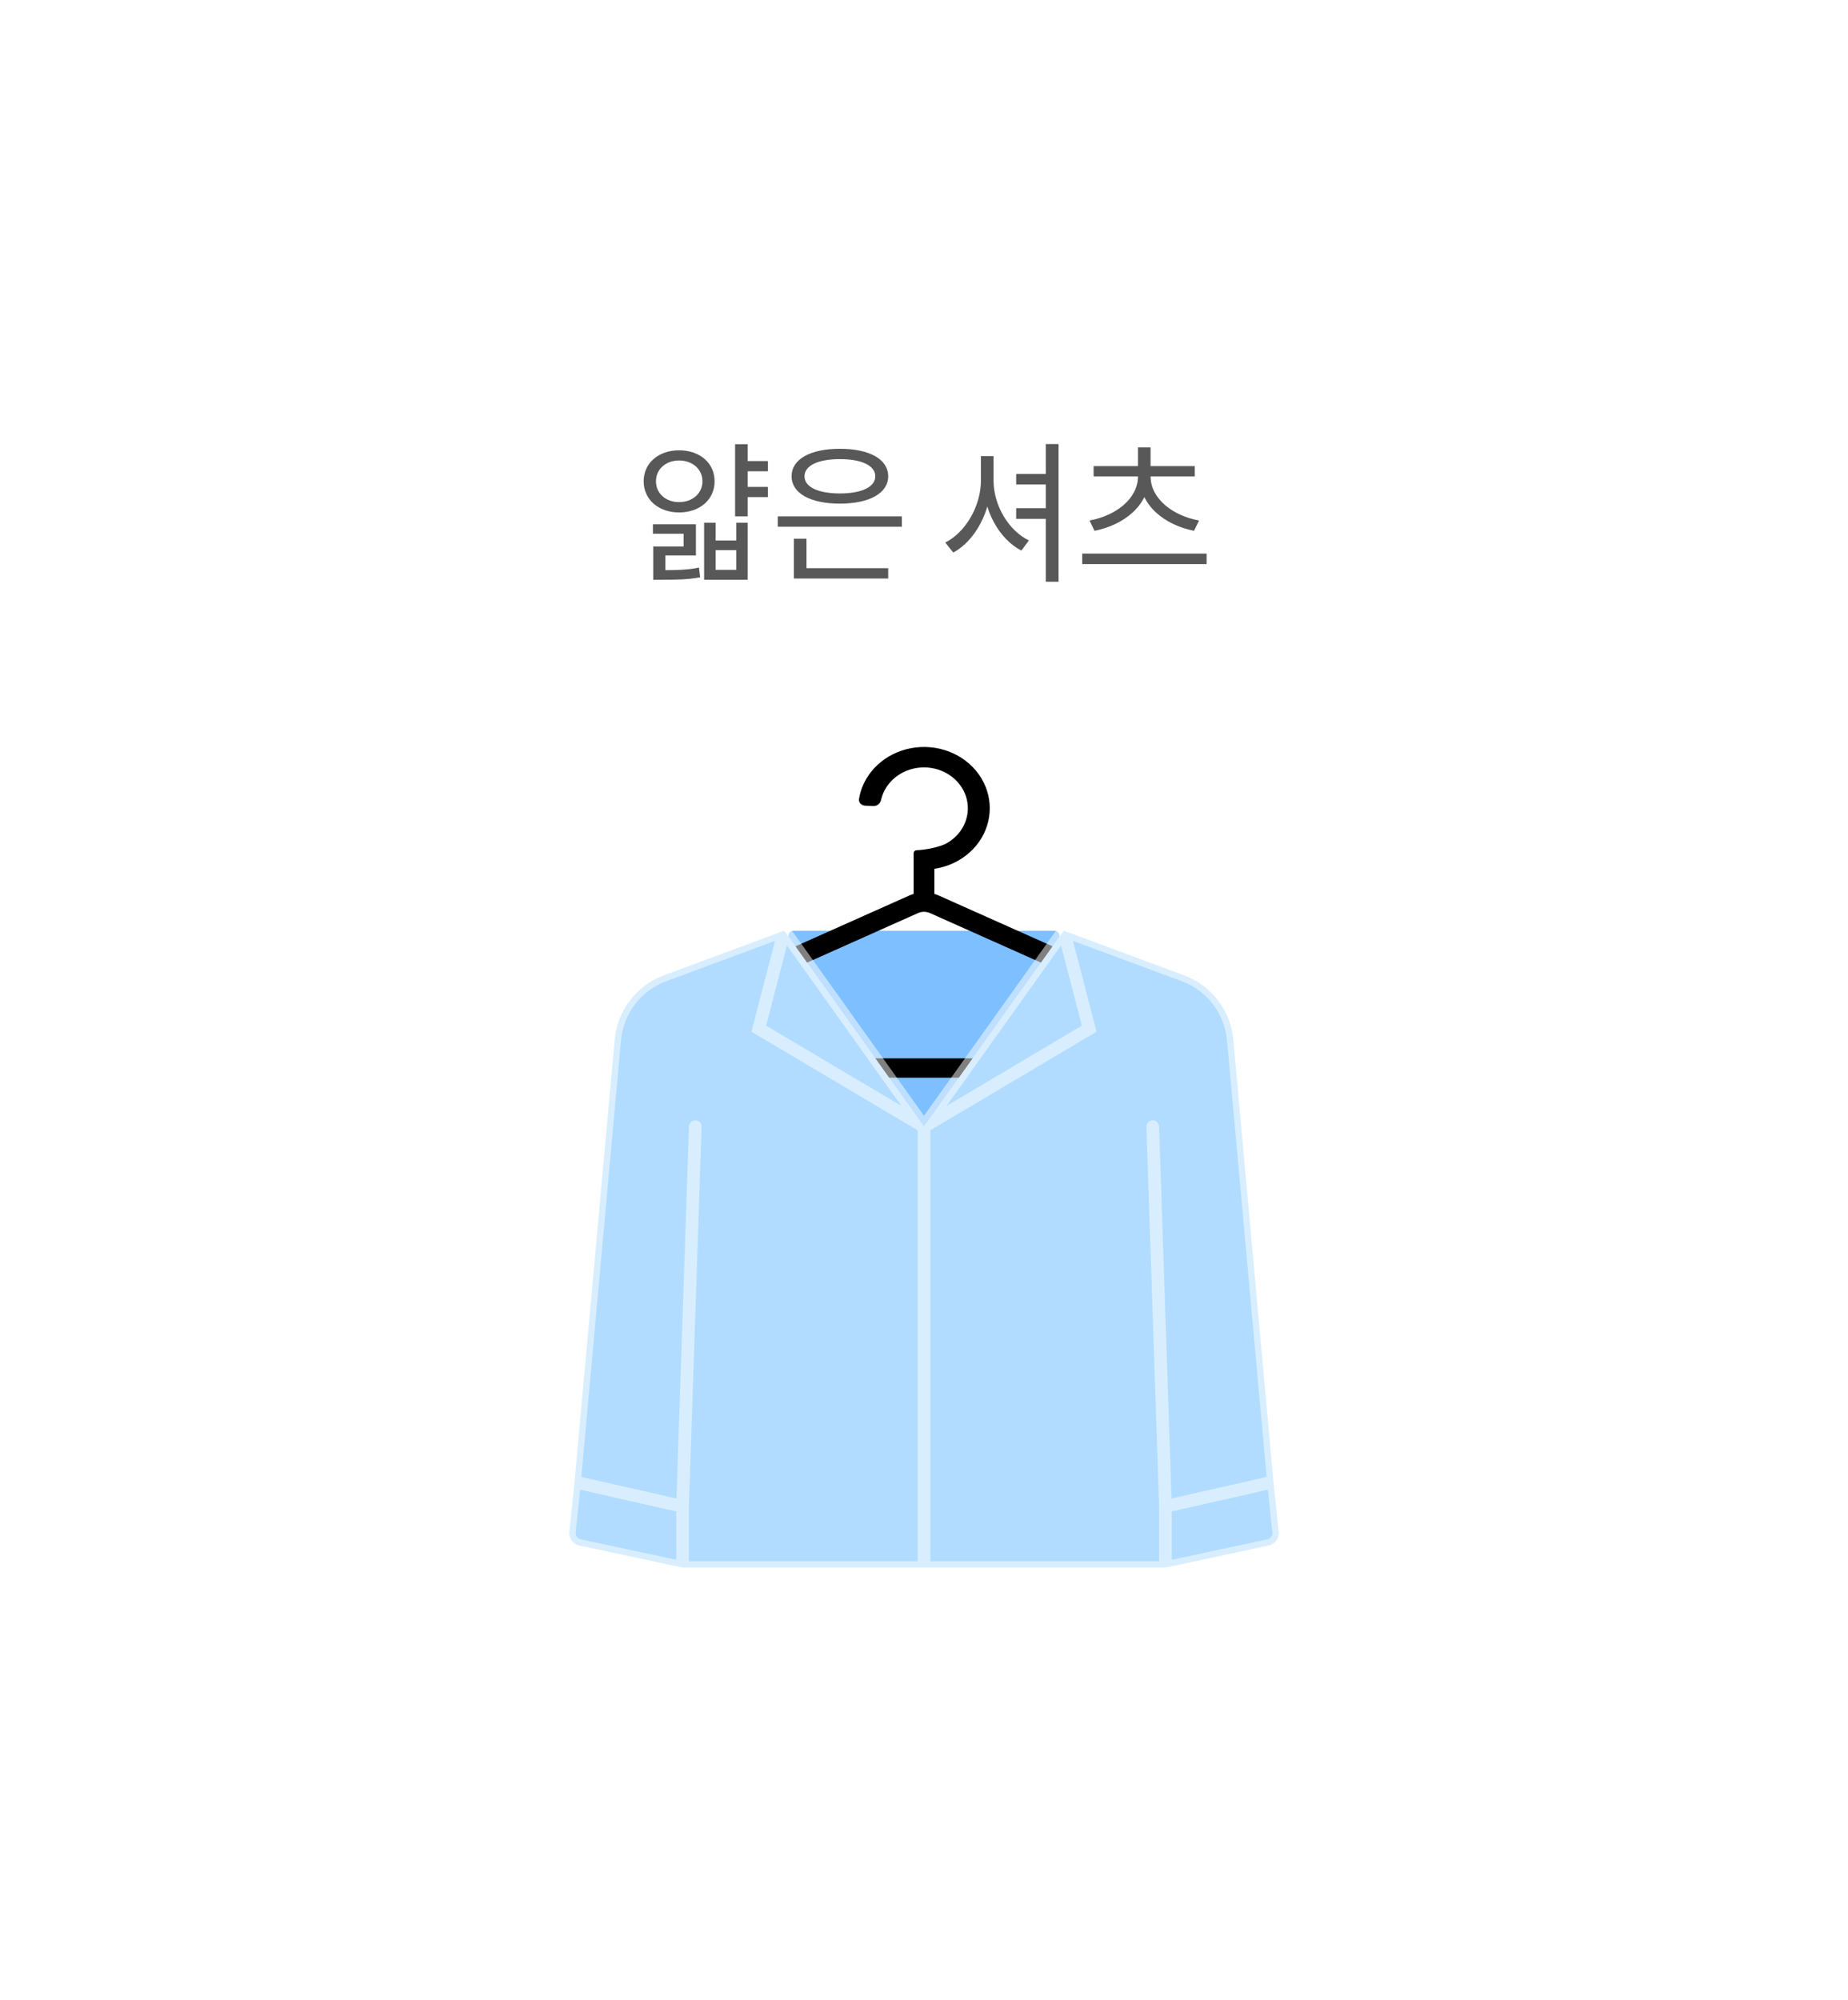 <svg width="146" height="158" viewBox="0 0 146 158" fill="none" xmlns="http://www.w3.org/2000/svg">
<g filter="url(#filter0_bdd_5082_12528)">
<rect x="16" y="16" width="106" height="118" rx="16" fill="white" fill-opacity="0.4" shape-rendering="crispEdges"/>
<rect x="16.5" y="16.5" width="105" height="117" rx="15.5" stroke="url(#paint0_linear_5082_12528)" stroke-opacity="0.5" shape-rendering="crispEdges"/>
<path d="M54.64 32.42H56.668V33.224H54.64V32.42ZM54.64 34.46H56.668V35.264H54.64V34.46ZM51.628 37.292H52.54V38.696H54.172V37.292H55.072V41.792H51.628V37.292ZM52.54 39.452V41.012H54.172V39.452H52.54ZM47.584 37.412H50.98V39.872H48.568V41.396H47.608V39.164H50.008V38.156H47.584V37.412ZM47.608 41.036H48.172C49.528 41.036 50.26 41.024 51.22 40.832L51.316 41.6C50.308 41.78 49.552 41.792 48.172 41.792H47.608V41.036ZM54.076 31.088H55.072V36.788H54.076V31.088ZM49.648 31.568C51.28 31.568 52.456 32.564 52.456 34.016C52.456 35.468 51.28 36.476 49.648 36.476C48.04 36.476 46.852 35.468 46.852 34.016C46.852 32.564 48.04 31.568 49.648 31.568ZM49.648 32.372C48.604 32.372 47.824 33.056 47.824 34.016C47.824 34.976 48.604 35.66 49.648 35.66C50.704 35.66 51.496 34.976 51.496 34.016C51.496 33.056 50.704 32.372 49.648 32.372ZM57.447 36.788H67.251V37.604H57.447V36.788ZM58.719 40.88H66.171V41.696H58.719V40.88ZM58.719 38.552H59.715V41.132H58.719V38.552ZM62.355 31.448C64.671 31.448 66.171 32.264 66.171 33.62C66.171 34.964 64.671 35.78 62.355 35.78C60.027 35.78 58.539 34.964 58.539 33.62C58.539 32.264 60.027 31.448 62.355 31.448ZM62.355 32.264C60.651 32.264 59.559 32.768 59.559 33.62C59.559 34.472 60.651 34.976 62.355 34.976C64.059 34.976 65.151 34.472 65.151 33.62C65.151 32.768 64.059 32.264 62.355 32.264ZM78.622 31.076H79.63V41.948H78.622V31.076ZM76.282 33.44H79.162V34.268H76.282V33.44ZM76.282 36.14H79.162V36.98H76.282V36.14ZM73.498 32.024H74.302V33.956C74.302 36.392 73.03 38.72 71.314 39.644L70.678 38.852C72.274 38.06 73.498 35.972 73.498 33.956V32.024ZM73.69 32.024H74.494V33.956C74.494 35.948 75.718 37.94 77.29 38.684L76.69 39.488C74.95 38.588 73.69 36.344 73.69 33.956V32.024ZM81.501 39.728H91.329V40.556H81.501V39.728ZM85.905 33.392H86.781V33.632C86.781 35.924 84.801 37.46 82.473 37.928L82.077 37.112C84.153 36.74 85.905 35.384 85.905 33.632V33.392ZM86.037 33.392H86.901V33.632C86.901 35.384 88.653 36.74 90.729 37.112L90.333 37.928C88.005 37.46 86.037 35.924 86.037 33.632V33.392ZM82.401 32.816H90.393V33.632H82.401V32.816ZM85.905 31.34H86.901V33.116H85.905V31.34Z" fill="#121212" fill-opacity="0.7"/>
<g filter="url(#filter1_bd_5082_12528)">
<path d="M79.316 68.512H58.683C58.368 68.512 58.177 68.86 58.346 69.126L68.155 84.595C68.548 85.215 69.451 85.215 69.844 84.595L79.654 69.126C79.823 68.86 79.631 68.512 79.316 68.512Z" fill="#5EB0FF" fill-opacity="0.8"/>
<path d="M79.316 68.012H58.683C57.974 68.012 57.543 68.795 57.923 69.394L67.733 84.863C68.322 85.792 69.677 85.792 70.266 84.863L80.076 69.394C80.456 68.795 80.026 68.012 79.316 68.012Z" stroke="white" stroke-opacity="0.5" stroke-linecap="square"/>
<path fill-rule="evenodd" clip-rule="evenodd" d="M71.68 62.99C71.107 63.312 70.475 63.526 69.82 63.623V65.608C69.943 65.644 70.064 65.688 70.182 65.741L91.538 75.275C94.163 76.447 93.267 80.122 90.356 80.122H47.644C44.733 80.122 43.837 76.447 46.462 75.275L67.818 65.741C67.936 65.688 68.057 65.644 68.18 65.608V62.388C68.18 62.259 68.291 62.155 68.429 62.155C69.151 62.129 70.265 61.901 70.787 61.608C71.374 61.278 71.843 60.794 72.135 60.217C72.426 59.639 72.528 58.993 72.426 58.362C72.324 57.731 72.023 57.142 71.562 56.669C71.101 56.197 70.5 55.863 69.835 55.709C69.17 55.555 68.471 55.589 67.826 55.805C67.182 56.021 66.621 56.411 66.213 56.924C65.915 57.301 65.71 57.731 65.608 58.185C65.547 58.461 65.295 58.679 64.993 58.666L64.356 58.638C64.054 58.625 63.818 58.386 63.864 58.107C63.991 57.334 64.318 56.599 64.82 55.965C65.431 55.195 66.273 54.611 67.24 54.286C68.207 53.962 69.255 53.912 70.253 54.143C71.25 54.374 72.151 54.875 72.843 55.583C73.535 56.291 73.986 57.175 74.138 58.122C74.291 59.069 74.139 60.037 73.702 60.904C73.264 61.77 72.561 62.496 71.68 62.99ZM69.473 67.12L90.829 76.654C91.879 77.123 91.521 78.593 90.356 78.593H47.644C46.479 78.593 46.121 77.123 47.171 76.654L68.527 67.12C68.826 66.987 69.174 66.987 69.473 67.12Z" fill="black"/>
<path d="M57.956 68.512L69 83.992L80.044 68.512L89.547 72.035C91.715 72.838 93.228 74.816 93.437 77.118L96.609 112.049L97.019 115.993C97.071 116.501 96.733 116.967 96.233 117.074L88.075 118.821H69H49.925L41.767 117.074C41.267 116.967 40.929 116.501 40.982 115.993L41.391 112.049L44.563 77.118C44.772 74.816 46.285 72.838 48.453 72.035L57.956 68.512Z" fill="white"/>
<path d="M57.956 68.512L69 83.992L80.044 68.512L89.547 72.035C91.715 72.838 93.228 74.816 93.437 77.118L96.609 112.049L97.019 115.993C97.071 116.501 96.733 116.967 96.233 117.074L88.075 118.821H69H49.925L41.767 117.074C41.267 116.967 40.929 116.501 40.982 115.993L41.391 112.049L44.563 77.118C44.772 74.816 46.285 72.838 48.453 72.035L57.956 68.512Z" fill="#7EC5FF" fill-opacity="0.6"/>
<path d="M69 118.821V83.992M69 118.821H49.925M69 118.821H88.075M69 83.992L57.956 68.512M69 83.992L55.948 76.252L57.956 68.512M69 83.992L80.044 68.512M69 83.992L82.052 76.252L80.044 68.512M57.956 68.512L48.453 72.035C46.285 72.838 44.772 74.816 44.563 77.118L41.391 112.049M49.925 118.821L41.767 117.074C41.267 116.967 40.929 116.501 40.982 115.993L41.391 112.049M49.925 118.821V113.984M50.929 83.992L49.925 113.984M41.391 112.049L49.925 113.984M80.044 68.512L89.547 72.035C91.715 72.838 93.228 74.816 93.437 77.118L96.609 112.049M88.075 118.821L96.233 117.074C96.733 116.967 97.071 116.501 97.019 115.993L96.609 112.049M88.075 118.821V113.984M87.072 83.992L88.075 113.984M96.609 112.049L88.075 113.984" stroke="white" stroke-opacity="0.5" stroke-linecap="round"/>
</g>
</g>
<defs>
<filter id="filter0_bdd_5082_12528" x="-4" y="-4" width="150" height="162" filterUnits="userSpaceOnUse" color-interpolation-filters="sRGB">
<feFlood flood-opacity="0" result="BackgroundImageFix"/>
<feGaussianBlur in="BackgroundImageFix" stdDeviation="10"/>
<feComposite in2="SourceAlpha" operator="in" result="effect1_backgroundBlur_5082_12528"/>
<feColorMatrix in="SourceAlpha" type="matrix" values="0 0 0 0 0 0 0 0 0 0 0 0 0 0 0 0 0 0 127 0" result="hardAlpha"/>
<feOffset dx="4" dy="4"/>
<feGaussianBlur stdDeviation="10"/>
<feComposite in2="hardAlpha" operator="out"/>
<feColorMatrix type="matrix" values="0 0 0 0 0 0 0 0 0 0 0 0 0 0 0 0 0 0 0.05 0"/>
<feBlend mode="normal" in2="effect1_backgroundBlur_5082_12528" result="effect2_dropShadow_5082_12528"/>
<feColorMatrix in="SourceAlpha" type="matrix" values="0 0 0 0 0 0 0 0 0 0 0 0 0 0 0 0 0 0 127 0" result="hardAlpha"/>
<feOffset/>
<feGaussianBlur stdDeviation="1"/>
<feComposite in2="hardAlpha" operator="out"/>
<feColorMatrix type="matrix" values="0 0 0 0 0 0 0 0 0 0 0 0 0 0 0 0 0 0 0.05 0"/>
<feBlend mode="normal" in2="effect2_dropShadow_5082_12528" result="effect3_dropShadow_5082_12528"/>
<feBlend mode="normal" in="SourceGraphic" in2="effect3_dropShadow_5082_12528" result="shape"/>
</filter>
<filter id="filter1_bd_5082_12528" x="30.476" y="44" width="77.048" height="85.321" filterUnits="userSpaceOnUse" color-interpolation-filters="sRGB">
<feFlood flood-opacity="0" result="BackgroundImageFix"/>
<feGaussianBlur in="BackgroundImageFix" stdDeviation="5"/>
<feComposite in2="SourceAlpha" operator="in" result="effect1_backgroundBlur_5082_12528"/>
<feColorMatrix in="SourceAlpha" type="matrix" values="0 0 0 0 0 0 0 0 0 0 0 0 0 0 0 0 0 0 127 0" result="hardAlpha"/>
<feOffset dy="1"/>
<feGaussianBlur stdDeviation="1"/>
<feComposite in2="hardAlpha" operator="out"/>
<feColorMatrix type="matrix" values="0 0 0 0 0 0 0 0 0 0 0 0 0 0 0 0 0 0 0.1 0"/>
<feBlend mode="normal" in2="effect1_backgroundBlur_5082_12528" result="effect2_dropShadow_5082_12528"/>
<feBlend mode="normal" in="SourceGraphic" in2="effect2_dropShadow_5082_12528" result="shape"/>
</filter>
<linearGradient id="paint0_linear_5082_12528" x1="28.046" y1="16" x2="137.125" y2="165.064" gradientUnits="userSpaceOnUse">
<stop stop-color="white"/>
<stop offset="1" stop-color="white" stop-opacity="0"/>
</linearGradient>
</defs>
</svg>
